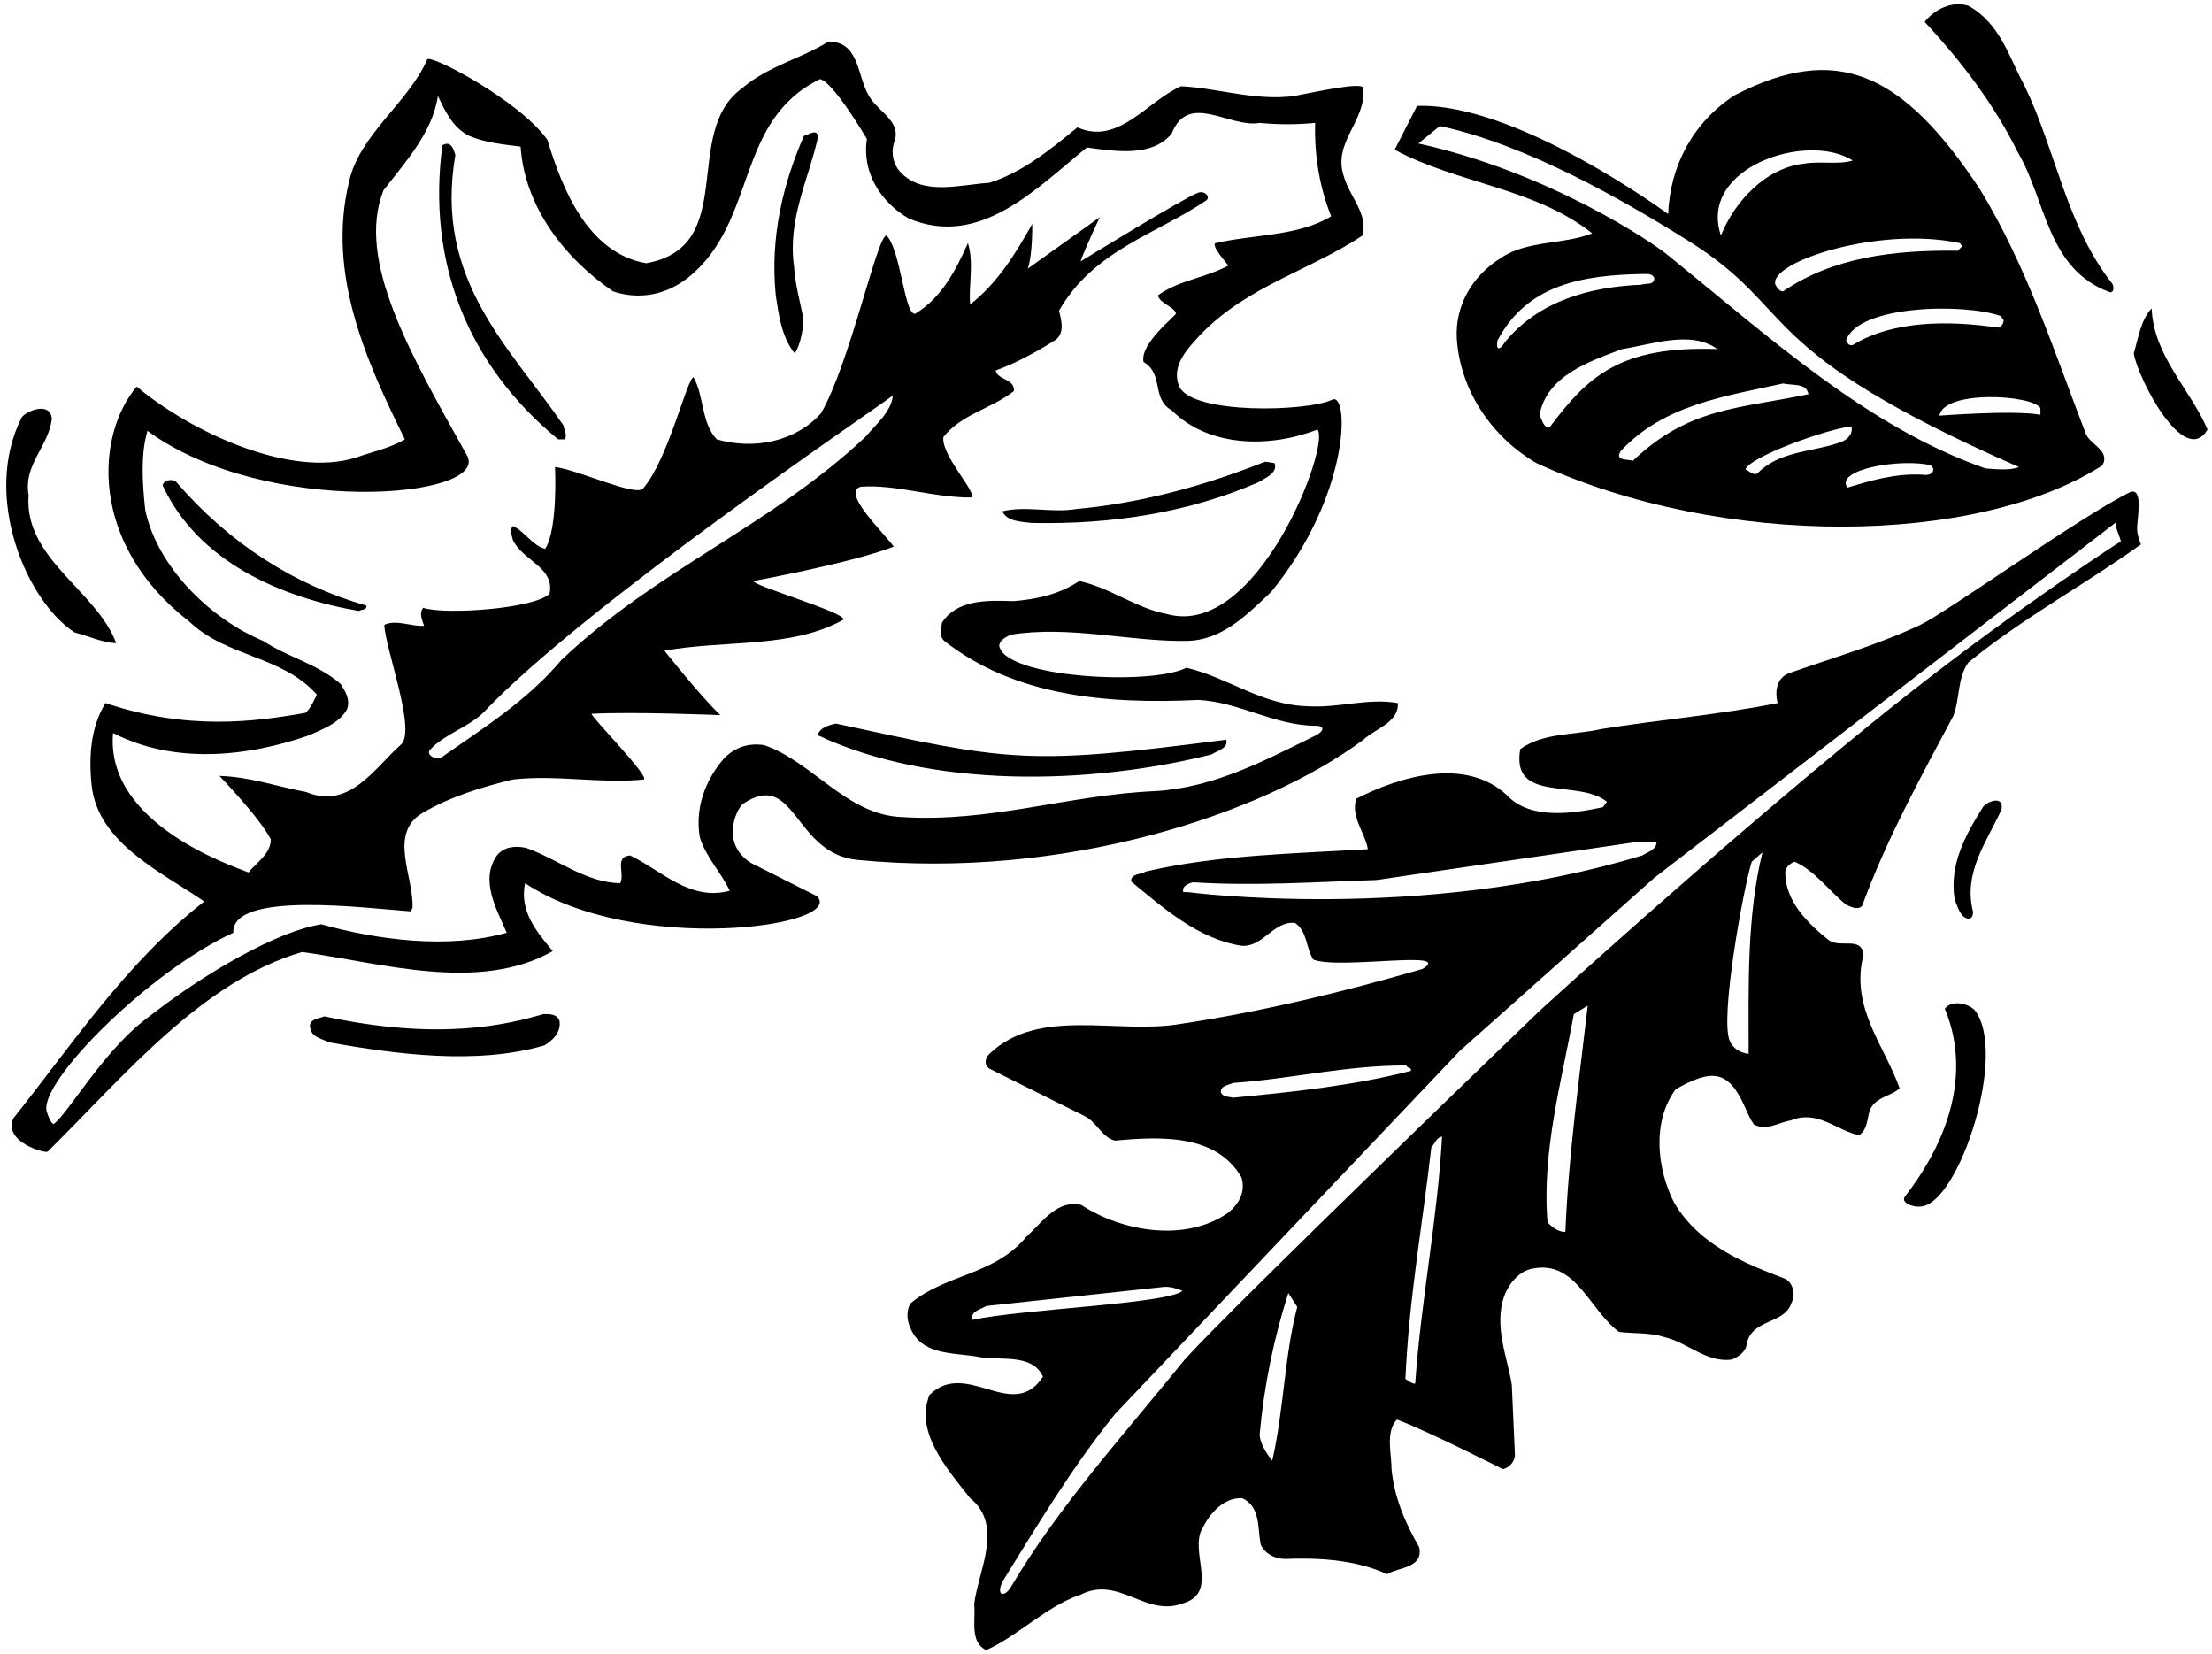 <?xml version="1.0" encoding="UTF-8"?>
<svg xmlns="http://www.w3.org/2000/svg" xmlns:xlink="http://www.w3.org/1999/xlink" width="495pt" height="370pt" viewBox="0 0 495 370" version="1.1">
<g id="surface1">
<path style=" stroke:none;fill-rule:nonzero;fill:rgb(0%,0%,0%);fill-opacity:1;" d="M 443.602 180.801 C 439.801 186.898 436.199 193.398 437.398 201.199 C 438.102 202.801 438.602 205.398 440.699 205.602 C 441.301 205.398 441.602 204.602 441.5 203.898 C 439.301 195.102 444.699 188.199 447.898 181.102 C 448.5 177.801 444.398 179.301 443.602 180.801 "/>
<path style=" stroke:none;fill-rule:nonzero;fill:rgb(0%,0%,0%);fill-opacity:1;" d="M 39.5 107.898 C 38.602 107 36.602 107.398 36.398 108.602 C 44.398 125.801 63 133.699 80.301 136.699 C 80.801 136.301 82.102 136.602 82 135.5 C 65.898 130.898 51.301 121.602 39.5 107.898 "/>
<path style=" stroke:none;fill-rule:nonzero;fill:rgb(0%,0%,0%);fill-opacity:1;" d="M 121.602 226.898 C 113.602 229.199 98.5 233 72.602 227.398 C 71.398 227.898 68.699 228 69.5 230.301 C 70 232.199 72.102 232.398 73.602 233.199 C 88.602 235.898 106.801 238.301 121.801 233.898 C 123.699 232.801 125.602 230.898 125.199 228.398 C 124.602 226.801 123 226.898 121.602 226.898 "/>
<path style=" stroke:none;fill-rule:nonzero;fill:rgb(0%,0%,0%);fill-opacity:1;" d="M 478.25 117.75 C 478.547 114.254 479.328 109.16 476.699 110.102 C 466.102 115.199 435.578 137.039 429.73 139.801 C 420.301 144.258 410.215 147.145 400.398 150.602 C 397.602 151.602 397.102 154.699 397.801 157.301 C 384.898 159.898 371.5 161 358.398 163.102 C 352.301 164.5 345.301 163.898 340.199 167.602 C 338.066 179.855 353.145 174.156 359.602 179.398 L 358.699 180.602 C 352.102 182 342.5 183.5 337.301 178 C 328 169.199 313.102 173.801 303.5 178.699 C 302.199 182.699 305.5 186.398 306.102 190 C 289.301 191 272.199 191.301 256.398 195 C 255.301 195.699 253.102 195.398 253.102 197.199 C 260.5 203.301 268.199 210.102 277.801 211.602 C 282.699 212 284.898 206 289.801 206.5 C 292.602 208.398 292.199 212.102 293.898 214.699 C 299.699 217 325.668 212.383 318.301 216.801 C 300.699 221.898 282.699 226.301 264.102 229.102 C 249.898 231.5 232.5 225.199 221.398 235.801 C 220.398 236.801 220.102 238.398 221.602 239.199 L 242.699 249.699 C 245.398 251 246.602 254.5 249.5 255.199 C 259.5 254.301 272.102 253.602 277.801 263.398 C 278.801 266.602 277.301 269.301 274.898 271.301 C 265.398 278 251.102 275.598 242 269.602 C 236.602 268.301 233.301 273.402 229.602 276.801 C 222.5 285.301 211.801 285 203.898 291.5 C 202.801 292.801 202.898 295.301 203.602 296.801 C 206 303.199 213 302.598 218.5 303.5 C 223.602 304.598 230.898 302.598 233.398 308 C 226.602 318.398 216.301 303.902 208 312.102 C 204.699 320.301 211.699 328.398 217.102 335.199 C 224.699 341.301 218.898 351.5 218 358.898 C 218.398 362.301 216.898 367.398 220.699 369.199 C 228 365.898 234.102 359.398 241.801 356.801 C 250.398 352.398 256.398 362 264.801 358.699 C 272.898 356.301 266 347.102 269.102 341.898 C 270.801 338.5 273.898 335 278 335.199 C 282.102 337.102 281.398 341.801 282.102 345.5 C 283 347.602 285.199 348.699 287.398 348.801 C 294.801 348.5 303.301 348.898 310.398 352.199 C 313 350.602 318.5 350.898 317.602 346.199 C 314.5 340.801 312 335.102 311.398 328.699 C 311.398 325.102 310 320.398 312.602 317.602 C 319.801 320.301 336.301 328.699 336.301 328.699 C 337.801 328.398 339.102 326.898 339 325.301 L 338.301 309.699 C 337.199 303.402 334.301 296.598 336.602 290 C 337.602 287.301 339.898 284.301 343.102 283.801 C 352.699 282 355.602 293 362.301 298 C 365.398 298.402 369.398 298.098 372.602 299.199 C 377.699 300.402 381.801 304.902 387.5 304.199 C 388.801 303.699 390.5 302.598 390.801 301.098 C 391.699 294.902 399.301 296.5 400.898 291.5 C 401.801 289.801 401.398 287.402 399.699 286.199 C 390.5 282.699 380.398 278.699 374.699 269.199 C 370.801 261.699 369.602 250.898 375 243.699 C 383.055 239.148 386.789 239.312 390.473 247.68 C 391.098 249.102 391.711 250.5 392.5 251.602 C 395.398 253.102 398 251.102 400.699 250.699 C 406.699 248.199 410.898 252.898 416 254 C 417.898 252.801 417.801 250.398 418.398 248.5 C 419.602 245.398 423 245.398 425.102 243.5 C 421.699 233.898 414 225.398 417 213.699 C 416.699 209.398 411.898 212.199 409.301 210.398 C 404.398 206.5 399.398 201.5 399.5 195 C 399.801 193.898 400.5 193.199 401.602 192.801 C 406 194.699 409.398 199.398 413.102 202.398 C 414.199 202.898 415.699 203.699 416.699 202.699 C 422.102 187.898 429.699 174.102 437.102 160.199 C 438.602 156.398 438 151.602 440.5 148.199 C 452.898 138.102 466.398 130.898 479.102 121.801 C 479.102 121.801 478.094 119.621 478.25 117.75 Z M 265.801 199.602 L 264.801 199.602 C 264.398 198.199 266.102 197.602 267 197.398 C 280.801 198.301 294.699 197.301 308 196.898 L 366.801 188.301 C 368.102 188.398 369.5 188.102 370.699 188.5 C 370.602 190.199 368.699 190.602 367.5 191.398 C 318 206.5 265.801 199.602 265.801 199.602 Z M 275.898 245.602 C 275 245.301 273.801 245.602 273.199 244.398 C 273.102 242.898 274.898 242.801 275.898 242.301 C 289 241.398 301.5 238.301 314.699 238.398 C 315 239.102 316 238.801 315.699 239.602 C 302.898 242.898 289.398 244.301 275.898 245.602 Z M 217.602 295.301 C 217.102 293.301 219.5 293 220.699 292.199 C 234 290.801 247.398 289.301 260.699 287.902 C 262.102 287.902 263.398 288.301 264.602 288.801 C 261.5 291.699 228.602 292.902 217.602 295.301 Z M 284.699 326.801 C 284.699 326.801 281.801 323.398 281.898 320.801 C 282.898 309.801 285.102 299.301 288.301 289.301 L 290.301 292.402 C 287.398 303.402 287.301 315.602 284.699 326.801 Z M 316.699 309.5 C 316.398 309.902 314.5 308.5 314.5 308.5 C 315.301 290.5 318.301 274.301 320.301 256.699 C 321.102 255.898 321.398 254.5 322.699 254.301 C 321.699 272.801 318 290.801 316.699 309.5 Z M 350.301 275.598 C 348.898 275.801 346.898 274.301 346.301 273.402 C 345 257.602 349.5 241.699 352.199 226.898 L 355.301 225 C 353.398 241.5 351 258.398 350.301 275.598 Z M 391.301 235.801 C 389.105 235.492 387.805 234.445 387.098 232.918 C 384.809 227.98 390.102 198.898 392 192.801 L 394.398 190.699 C 390.898 205 391.301 220.301 391.301 235.801 Z M 418 162.5 C 382.848 191.148 344.699 226 344.699 226 C 344.699 226 276.301 291.801 265.102 304.199 C 251.566 320.961 236.816 337.113 226.238 355.051 C 224.699 357.66 222.699 356.898 224.5 353.602 C 232.301 341 239.898 328.301 249.5 316.398 L 326.699 235.102 L 370.199 196.398 L 473.602 116.801 C 473.199 118 474.301 119.699 474.602 121.102 C 466.777 126.16 443.289 141.891 418 162.5 "/>
<path style=" stroke:none;fill-rule:nonzero;fill:rgb(0%,0%,0%);fill-opacity:1;" d="M 472.199 65.398 C 473.199 65.398 473 64 472.699 63.5 C 462.301 50.301 460.102 33.699 453 19.102 C 449.602 12.898 447.602 5.199 440.5 1.301 C 436.801 0.102 432.898 2.102 430.699 4.898 C 439 13.801 446.398 23.602 451.5 34 C 457.898 44.699 458 60.301 472.199 65.398 "/>
<path style=" stroke:none;fill-rule:nonzero;fill:rgb(0%,0%,0%);fill-opacity:1;" d="M 481.5 69 C 479.102 71.5 478.5 75.602 477.5 79.102 C 478.406 84.699 488.859 104.836 494 96.102 C 490.102 87 481.898 79.602 481.5 69 "/>
<path style=" stroke:none;fill-rule:nonzero;fill:rgb(0%,0%,0%);fill-opacity:1;" d="M 166.199 179.898 C 178.102 171.898 177.5 191 191.898 192.398 C 237.777 196.863 282.422 182.371 305.102 165.5 C 307.801 163 313.102 161.602 312.801 157.301 C 306 156.102 299.5 158.5 292.398 158 C 282.398 157.699 274.801 151.602 265.5 149.398 C 257.398 153.5 224.5 151.602 223.602 144.398 C 223.801 143.102 225.199 142.5 226.199 142 C 239.398 139.898 253 143.602 265.5 143.398 C 273.301 143.301 278.699 137.898 284.5 132.398 C 302.219 110.617 301.914 87.914 298.199 89.398 C 292.699 92.102 266.898 92.801 263.898 86.5 C 261.898 81.699 266 77.801 268.699 74.801 C 279.301 63.898 293 60.602 304.898 52.699 C 306.199 47.898 302.102 44.102 300.801 39.699 C 298 31.898 305.699 27.301 305.102 19.801 C 305.301 18.102 294.301 20.602 289.5 21.5 C 280.699 22.602 272.602 19.699 264.301 19.301 C 256.699 22.602 250.301 32.602 241.102 28.5 C 234.898 33.602 228.699 38.602 221.398 40.898 C 214.898 41.301 206.5 43.898 201.5 38.5 C 199.898 36.801 199.398 34.398 200 32.102 C 202 27.398 196.898 25.199 194.801 22 C 191.699 17.699 192.699 9.301 185.398 9.301 C 179.102 13.199 171.801 14.801 166 19.801 C 152.398 29.699 165.398 55.199 144.602 58.898 C 131.5 56.602 125.801 42.199 122.5 31.301 C 116.301 22.5 96.199 12 95.602 13.301 C 91.301 23.102 80.398 30.102 78.102 40.699 C 73.102 61.301 82 80.898 90.602 98.301 C 87.199 100.301 83.199 101.102 79.602 102.398 C 64.801 107 42.5 96.5 30.602 86.5 C 21.395 97.348 19.84 121.652 42.398 139.102 C 50.801 147.102 63 146.602 70.898 155.398 C 70.898 155.398 69.398 158.898 68.301 159.5 C 57 161.5 42 163.5 23.602 157.301 C 20.398 162.5 19.801 169 20.5 175.602 C 21.801 188.699 36.5 195.301 45.699 201.699 C 28.301 215.301 16.199 233.602 3 250.199 C 0.602 255.5 10.18 258.145 10.668 257.66 C 27.695 240.863 45.047 219.609 67.602 213 C 85.199 215.398 107.102 222.199 123.699 212.801 C 120 208.398 116.199 203.801 117.5 197.602 C 141.961 213.906 189.574 207.273 182.801 200.5 L 168.102 193.102 C 161.152 188.727 164.781 181.105 166.199 179.898 Z M 156.602 187.301 C 157.898 191.699 161.398 195.199 163.301 199.301 C 154.398 201.699 148.102 194.801 141 191.398 C 137.398 191.699 139.898 195.398 138.801 197.602 C 131.102 197.5 124.801 192.199 117.699 189.699 C 115.398 189.199 112.801 189.398 111.199 191.398 C 107.301 197 111.199 203.5 113.398 208.699 C 100.199 212.398 84.5 210.301 71.898 206.801 C 62.508 208.254 46.242 217.195 32 228.5 C 22.742 235.848 15.113 249.254 12 251.5 C 11.449 251.301 10.852 250.023 10.461 248.699 C 8.57 242.234 33.305 217.344 52.199 208.699 C 51.805 199.219 81.996 203.215 91.801 203.898 L 92.301 203.199 C 92.699 196.199 86.699 186.398 94.699 181.801 C 100.898 178.199 107.801 176.102 114.801 174.398 C 124.699 173.301 134.5 175.398 144.102 174.398 C 145.301 173.602 131.898 160 132.398 159.699 C 142.102 159.199 161.199 160 161.199 160 C 156.699 155.699 148.699 145.602 148.699 145.602 C 162 143.102 177.199 145.199 188.801 138.602 C 188.801 136.898 168.602 131.102 168.602 130 C 168.602 130 190.898 125.898 200 122.301 C 197.898 119.301 188.199 110.199 192.602 108.898 C 200.5 108.301 209 111.398 217.301 111.301 C 218.898 110.398 210.602 102 211.102 97.801 C 215.199 92.602 221.801 91.5 226.898 87.5 C 227.102 84.699 223.301 85.102 222.801 82.898 C 227.5 81.199 232 78.699 236.301 76 C 238.301 74.301 237.5 71.699 237 69.5 C 244.77 55.969 258.645 52.469 269.906 44.863 C 270.965 44.148 269.633 42.531 268.055 43.137 C 264.621 44.457 241.801 58.5 241.801 58.5 C 242.801 55.602 246.102 48.602 246.102 48.602 L 230 60.102 C 231.102 57 231 50.102 231 50.102 C 227.398 56.5 223.301 63.301 217.102 68.102 C 216.699 64 218 58.801 216.602 54.398 C 214 60.199 210.801 66.602 204.801 70.199 C 202.398 70.602 201.602 56 198.398 52.699 C 196.301 52.5 190.199 81.398 183.699 92.5 C 178 98.801 168.801 100.699 160.398 98.301 C 156.898 94.602 157.602 88.699 155.199 84.398 C 153.801 84.5 149.5 102.898 143.898 109.301 C 142.199 111.199 129.102 105 124.199 104.5 C 124.199 104.5 124.898 118.301 122 122.801 C 119.199 122.102 117.398 118.898 114.801 117.699 C 113.898 118.602 114.602 119.898 114.801 120.898 C 117.199 125.602 124.102 126.898 123 132.801 C 119.801 136.199 99.602 137.602 94.699 136 C 93.699 137.199 94.5 138.801 94.898 140 C 92.301 140.301 88.699 138.5 86 139.801 C 86.199 145.199 93.398 163.898 89.602 166.699 C 83.602 172.102 78.102 181.199 68.5 177.199 C 62 176 56 173.801 49.102 173.602 C 49.102 173.602 58.102 182.898 60.602 187.801 C 60.602 191 57.5 192.898 55.602 195.199 C 52.5 193.898 23.5 184.5 25.301 164 C 38.898 171 55.199 169.398 69.199 164.5 C 72.199 163.102 75.801 161.898 77.602 158.801 C 78.5 156.602 77.301 154.699 76.199 153 C 71 148.5 64.5 147.102 58.898 143.398 C 47.102 138.5 35.199 126.898 32.5 114.102 C 31.898 108.5 31.398 101.699 33 96.398 C 59.543 115.828 109.863 111.512 104.5 101.898 C 92 79.5 79.602 58.301 85.801 42.602 C 90.898 36 96.699 29.699 98 21.5 C 99.602 24.801 101.301 28.602 105 30.398 C 108.5 31.898 112.5 32.301 116.5 32.801 C 117.398 46.102 126.102 57.602 137.199 65.199 C 143.199 67.199 149.199 65.898 154 62.102 C 169.602 49.602 164.301 27.102 183.5 17.699 C 186.5 18.301 194 31.102 194 31.102 C 192.801 38.5 197.102 45.301 203.398 48.898 C 219.199 55.5 231.699 42.398 243.199 33 C 249.398 33.801 257.699 35.301 262.199 29.898 C 265.898 20.398 275.102 28.699 281.898 27.5 C 286.199 27.898 290 27.898 294.301 27.5 C 294.102 34.801 295.301 42 297.898 48.398 C 290.398 52.898 280.699 52.398 272 54.398 C 270.898 54.898 274.898 59.398 274.898 59.398 C 269.801 62.199 263.699 62.699 259.102 66.102 C 259.551 67.898 262.758 68.633 263.148 70.109 C 263.281 70.602 255 76.801 255.898 81 C 260.5 83.602 257.602 89.301 262.199 91.801 C 270.602 100.199 284.398 100.199 294.801 96.102 C 297.898 99.301 281.5 143 261.199 137.398 C 254.199 136.102 248.5 131.5 241.5 130 C 237.199 132.898 232.102 134.102 226.699 134.5 C 220.898 134.301 214.199 134.102 210.801 139.301 C 210.602 140.801 210.102 142.199 211.301 143.398 C 227 155.699 247.301 157.602 268.199 156.602 C 277.453 157.098 285.203 162.371 294.5 162.383 C 296.453 162.387 296.391 163.578 294.305 164.605 C 282.977 170.176 271.859 176.156 258.602 177 C 239.199 177.801 221.699 184.102 201.699 182.801 C 189.5 182.301 181.898 170.5 171 166.699 C 167.398 166.199 164.5 167.199 162.102 169.602 C 157.801 174.5 155.5 180.801 156.602 187.301 Z M 96.23 167.754 C 99.344 164.301 104.648 162.801 108.102 159.5 C 130.801 135.5 194.301 92.602 199.801 88.5 C 199.5 92 196.102 94.898 193.602 97.801 C 172.301 117.801 146.801 127.5 125.602 147.699 C 117.961 156.793 108.008 162.992 98.672 169.531 C 97.738 170.184 95.195 168.906 96.23 167.754 "/>
<path style=" stroke:none;fill-rule:nonzero;fill:rgb(0%,0%,0%);fill-opacity:1;" d="M 271.102 168.801 C 272.301 168 275 167.398 274.398 165.5 C 229.773 171.266 226.105 170.363 187.102 161.898 C 185.5 162.199 183.301 162.898 183 164.5 C 208.301 176.398 243.602 175.699 271.102 168.801 "/>
<path style=" stroke:none;fill-rule:nonzero;fill:rgb(0%,0%,0%);fill-opacity:1;" d="M 101.898 34.699 C 101.5 33.301 100.898 31.398 99 32.5 C 95.5 58.602 104.602 81.602 124.898 98.301 L 126.398 98.301 C 127 97.199 126.199 96.199 126.102 95.199 C 114.062 77.605 97.074 62.629 101.898 34.699 "/>
<path style=" stroke:none;fill-rule:nonzero;fill:rgb(0%,0%,0%);fill-opacity:1;" d="M 335.898 57.699 C 329.602 61.602 325.602 68.199 326 75.699 C 326.699 87.199 333.699 97.699 343.801 103.602 C 385.555 122.871 442.477 122.094 470.5 104.102 C 472.301 100.699 467.5 99.398 466.699 96.898 C 459.602 78.398 453.5 59.5 443.102 42.398 C 425.664 16.02 410.969 9.547 388.199 21.301 C 378.898 27.301 373.699 37.102 373.301 47.898 C 373.301 47.898 339.398 22.898 317.102 23.699 L 312.102 33.5 C 326.199 41.102 343.398 42 356.301 52.199 C 349.801 54.801 341.801 53.699 335.898 57.699 Z M 336.801 76.5 C 335.602 78.5 334.699 78.398 335.102 76.199 C 341.699 63.699 354 61.5 368 61.301 C 368.898 61.285 369.898 61.301 370.199 62.301 C 370.102 63.898 368.301 63.301 367.301 63.699 C 355.898 64.199 344.5 67.199 336.801 76.5 Z M 346.699 95.699 C 345.199 95.5 345.199 93.898 344.5 93 C 346 84 355.898 80.801 363 78.102 C 369.602 77.102 378.398 73.801 384.301 78.102 C 362.445 77.352 355.289 84.246 346.699 95.699 Z M 362.699 100.898 C 372.398 90.5 386 88.699 399 85.801 C 401.102 86.301 404.199 85.602 404.699 88.199 C 389 91.5 378.008 91.102 365.398 103.102 C 364.398 102.699 361.199 103.199 362.699 100.898 Z M 411.699 99 C 405.5 101.199 398.199 100.801 393.199 106 C 392.102 106.301 391.5 105.398 390.602 105 C 391.5 102.301 408.301 96.102 414.301 95.398 C 414.801 97.199 413.102 98.602 411.699 99 Z M 430.199 106.199 C 424 105.898 418.699 107.5 413.398 109.102 C 410.5 105 425.398 102.5 432.102 104.102 L 432.602 104.801 C 432.801 106.199 431.199 106.398 430.199 106.199 Z M 456.602 91.301 L 456.602 92.801 C 450.699 91.699 434 93 434 93 C 435 87.199 454.801 88.301 456.602 91.301 Z M 447.699 70.699 L 448.398 71.699 C 448.301 72.301 448 73.102 447.199 73.301 C 436.301 71.699 423.699 71.602 414.602 77.199 C 413.699 77.398 413.5 76.801 413.102 76.199 C 415.762 68.211 439.504 67.789 447.699 70.699 Z M 438.602 54.398 L 439.102 55.102 L 438.102 56.102 C 423.699 55.898 410.102 57.602 399 65.199 C 398.199 65.199 397.602 64.301 397.301 63.699 C 395.684 58.668 420.484 50.496 438.602 54.398 Z M 414.602 35.898 C 411.602 36.898 407.199 36 403.801 36.602 C 395.199 37.5 388.199 45 385.102 52.699 C 379.961 37.492 404.371 29.406 414.602 35.898 Z M 317.398 32.102 L 322.199 28.199 C 341.699 32.379 363.219 44.734 378 54 C 402.789 69.535 391.5 78 451.801 104.5 C 449.801 105.301 446.699 105 444.301 104.801 C 418 95.602 396.102 75.602 373.5 57.301 C 370 54.301 346.5 38.5 317.398 32.102 "/>
<path style=" stroke:none;fill-rule:nonzero;fill:rgb(0%,0%,0%);fill-opacity:1;" d="M 435.199 225.699 C 438.199 232.699 441.5 248 426.301 267.699 C 425.184 269.145 428.398 270.301 430.199 269.898 C 438.602 268.5 449.301 235.5 441.898 226 C 440.301 224.398 436.699 223.699 435.199 225.699 "/>
<path style=" stroke:none;fill-rule:nonzero;fill:rgb(0%,0%,0%);fill-opacity:1;" d="M 16.699 141.5 C 19.801 142.301 22.898 143.801 26 143.898 C 21.699 132.199 5.301 125 6.398 110.801 C 5.199 103.898 10.898 99.898 11.602 93.699 C 11.301 90 6.5 91.602 4.898 93.301 C -4.148 111.023 5.984 134.609 16.699 141.5 "/>
<path style=" stroke:none;fill-rule:nonzero;fill:rgb(0%,0%,0%);fill-opacity:1;" d="M 230.801 117 C 249.102 117.398 266.199 114.602 281.602 107.898 C 283 107 286.102 105.801 285.199 103.602 L 283.102 103.301 C 269.699 108.602 255.801 112.5 240.801 113.898 C 235.301 114.801 229.602 113.102 224.301 114.398 C 225.398 116.699 228.398 116.699 230.801 117 "/>
<path style=" stroke:none;fill-rule:nonzero;fill:rgb(0%,0%,0%);fill-opacity:1;" d="M 179.898 30.398 C 175.199 41.199 172.301 53.102 173.602 66.102 C 174.301 70.699 174.898 75.199 177.699 78.898 C 178.398 79.301 180.207 73.344 179.641 70.574 C 178.91 67.004 177.926 63.414 177.699 59.699 C 176.199 49 180.898 40.301 183 30.898 C 183.199 28.5 180.801 30.199 179.898 30.398 "/>
</g>
</svg>
